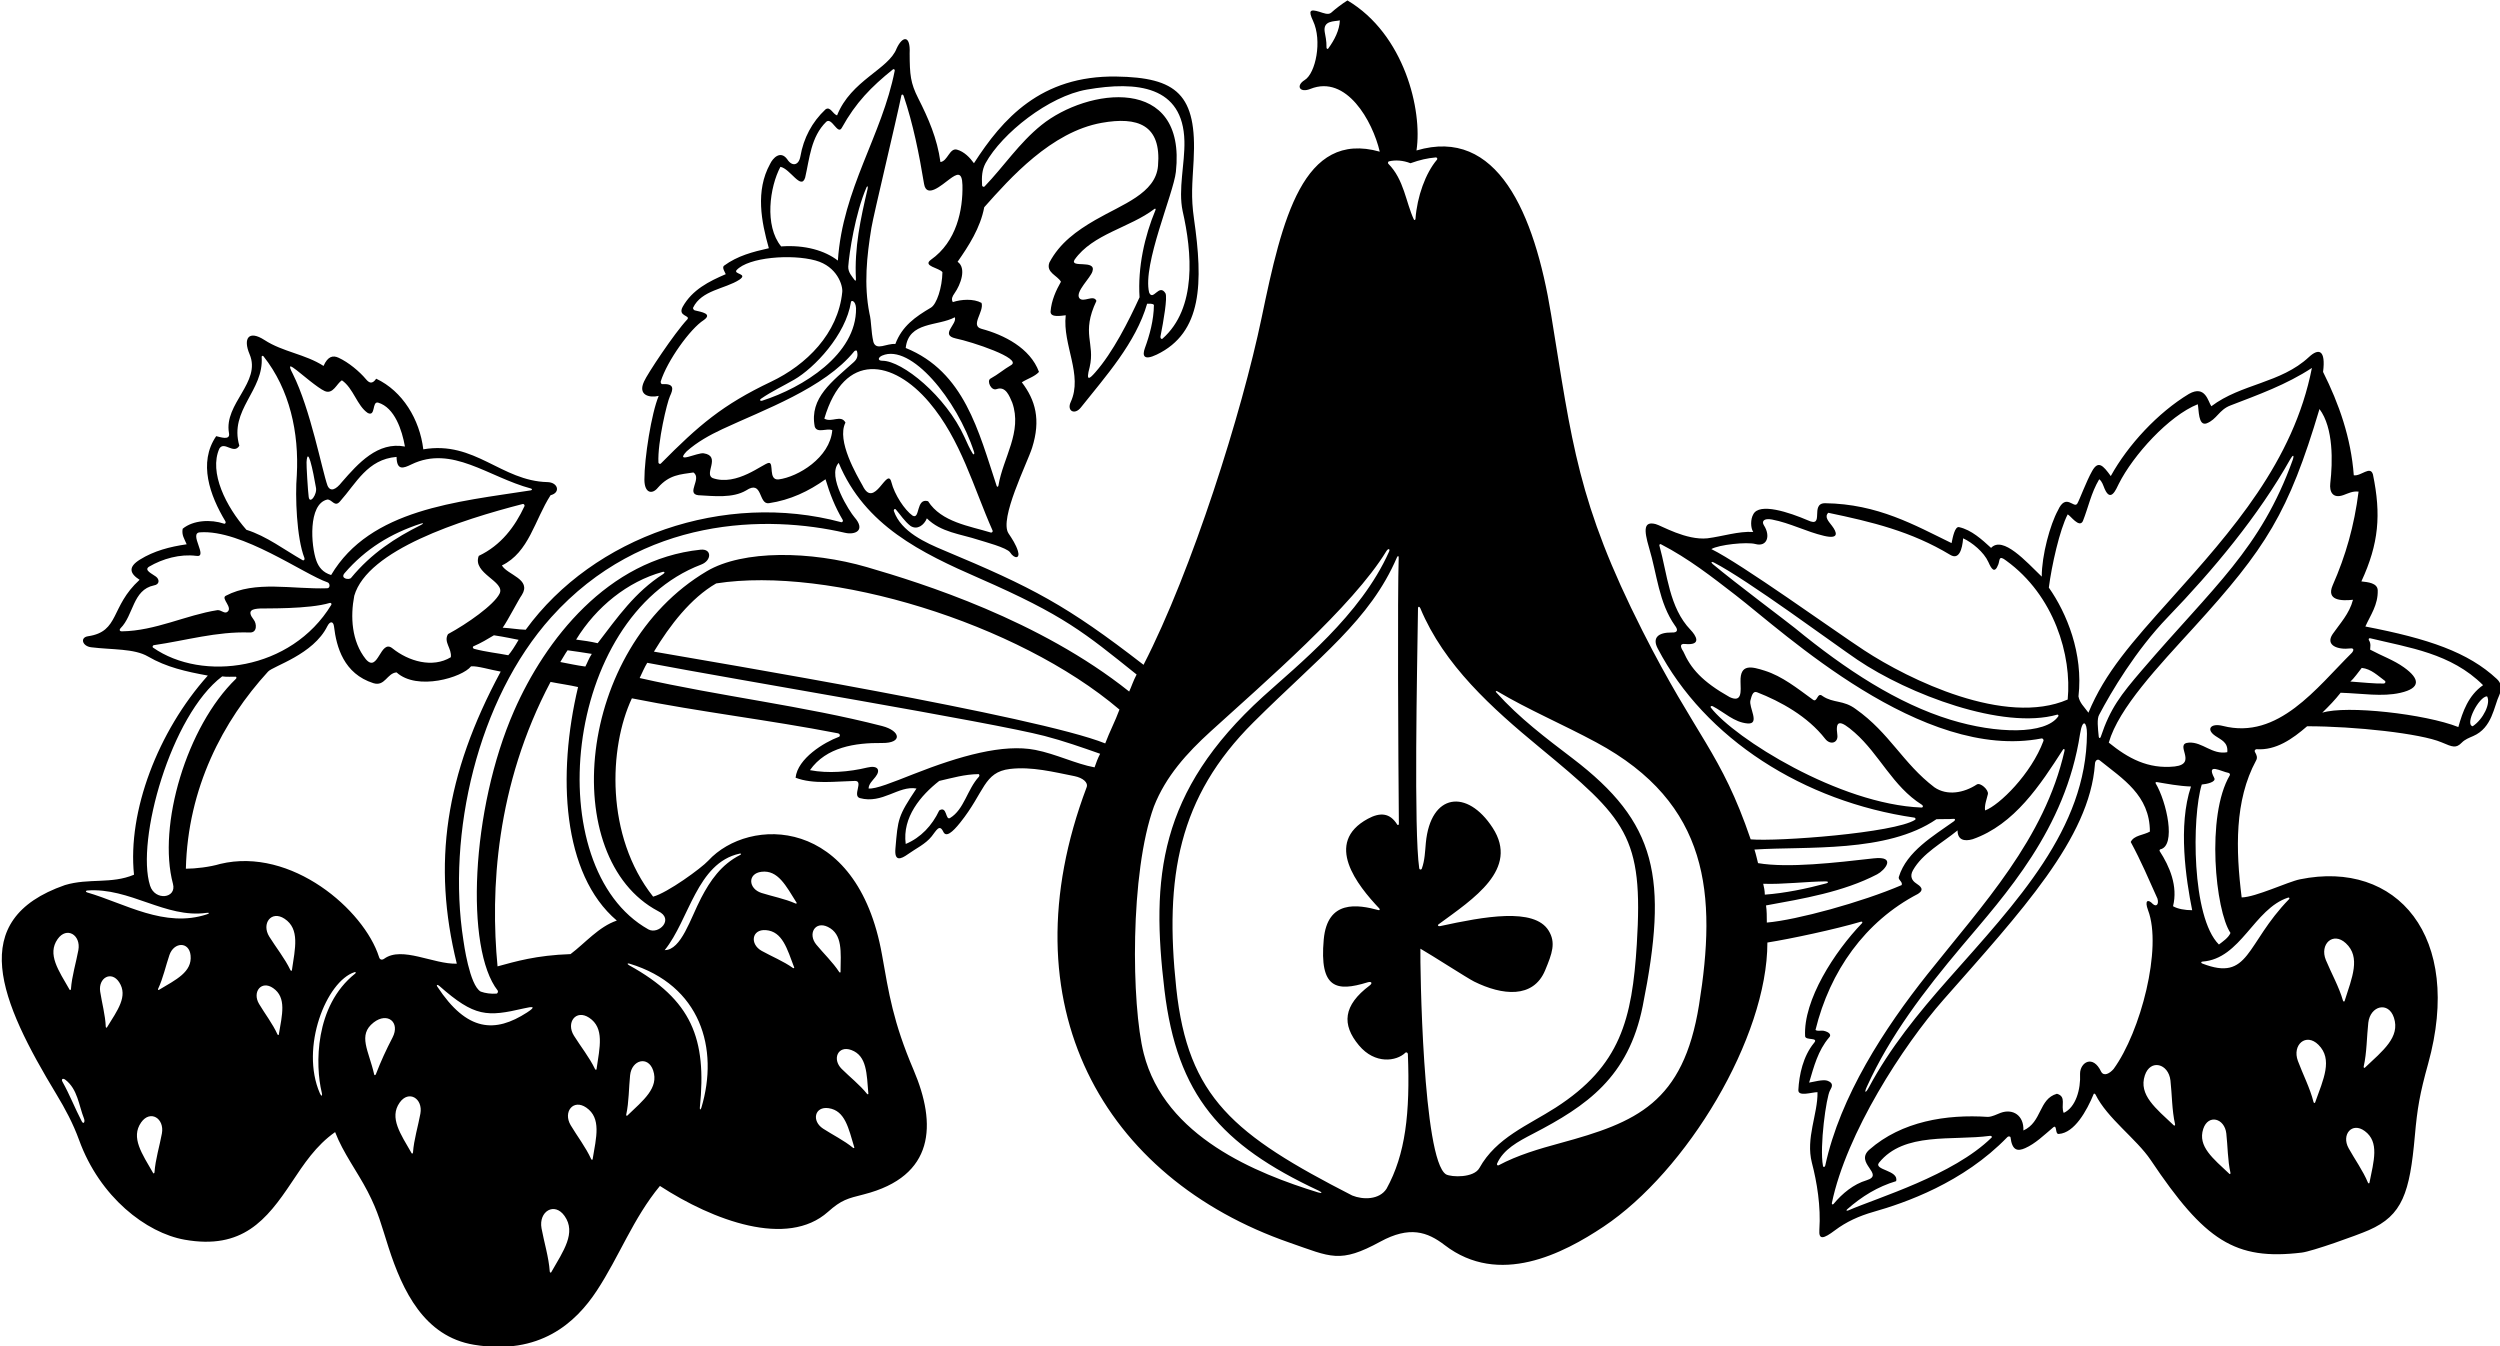 <?xml version="1.0" encoding="UTF-8"?>
<svg xmlns="http://www.w3.org/2000/svg" xmlns:xlink="http://www.w3.org/1999/xlink" width="507pt" height="273pt" viewBox="0 0 507 273" version="1.1">
<g id="surface1">
<path style=" stroke:none;fill-rule:nonzero;fill:rgb(0%,0%,0%);fill-opacity:1;" d="M 506.355 137.691 C 500.535 132.258 492.473 129.52 479.695 127.055 C 480.746 124.707 482.285 122.684 482.203 119.691 C 482.121 118.219 480.227 118.062 478.887 117.91 C 482.438 110.238 482.914 104.367 481.234 96.223 C 480.699 94.355 478.805 96.629 477.348 96.387 C 476.781 88.777 474.355 81.898 471.117 75.426 C 471.688 70.941 470.254 70.547 468.246 72.414 C 462.527 77.742 454.516 77.805 448.461 82.387 C 447.812 81.496 447.27 77.996 443.926 79.879 C 437.617 83.68 431.547 90.234 428.066 96.547 C 426.488 94.355 425.523 93.336 424.297 95.504 C 423.082 97.641 421.738 101.371 421.266 102.145 C 420.562 103.203 418.98 99.887 417.348 103.5 C 415.777 106.352 414.066 112.566 414.066 116.938 C 410.93 113.914 406.188 108.586 403.789 111.113 C 401.93 109.414 399.824 107.473 397.316 106.906 C 396.457 106.684 396.02 108.93 395.777 110.141 C 388.312 106.512 380.844 102.199 370.125 102.051 C 366.969 102.051 370.145 107.156 366.645 105.527 C 362.871 103.914 356.785 101.859 355.559 104.316 C 354.992 105.285 354.992 107.066 355.559 107.875 C 352.484 107.715 349.41 108.766 346.254 109.172 C 341.93 109.605 336.891 106.574 335.766 106.285 C 333.406 105.684 333.301 107.273 334.438 111.113 C 336.059 116.453 336.383 122.199 339.699 126.895 C 340.27 127.621 340.352 128.336 339.051 128.27 C 336.234 128.246 335.062 129.359 336.176 131.496 C 345.77 149.855 365.848 162.574 388.246 165.816 C 388.438 165.844 388.57 166.137 388.387 166.254 C 384.207 168.93 360.504 170.695 355.039 170.223 C 349.02 152.555 344.043 149.598 333.09 127.934 C 319.926 101.891 318.824 89.859 314.562 63.773 C 311.188 43.113 303.617 25.668 287.262 30.516 C 288.508 22.359 284.809 6.934 273.262 0.086 C 272.211 0.734 270.836 1.785 269.941 2.594 C 269.348 3.074 268.414 2.648 267.562 2.387 C 265.664 1.805 265.289 2.109 266.285 4.234 C 268.172 8.242 266.82 14.855 264.594 16.23 C 262.734 17.379 263.562 18.91 265.754 18.027 C 273.051 15.102 278.359 24.535 279.816 30.758 C 264.238 26.383 260.023 44.391 255.863 64.402 C 251.859 83.656 241.754 115.688 231.91 134.824 C 216.293 122.723 209.414 119.141 191.438 111.621 C 187.738 110.074 182.754 107.863 181.289 103.672 C 181.172 103.332 181.48 103.086 181.695 103.34 C 182.633 104.422 183.402 105.676 184.652 106.66 C 186.012 107.551 187.402 106.5 187.969 105.125 C 190.809 107.965 194.828 108.293 198.461 109.492 C 199.48 109.828 204.223 111.059 204.855 112.035 C 205.715 113.367 206.93 113.344 206.43 111.73 C 206.027 110.441 205.285 109.316 204.523 108.168 C 202.594 105.25 208.328 93.922 209.309 90.816 C 211.117 85.109 209.98 81.141 207.227 77.531 C 208.359 76.801 209.816 76.398 210.707 75.426 C 208.926 70.57 203.586 67.898 199.055 66.688 C 196.68 66.062 199.621 63.207 199.055 61.426 C 197.438 60.535 194.93 60.699 193.23 61.266 C 192.859 60.648 193.156 60.07 193.574 59.484 C 194.832 57.707 196.055 54.363 194.199 53.09 C 196.445 49.863 198.816 46.227 199.602 42.027 C 204.852 36.121 213.188 26.734 223.426 24.91 C 230.672 23.621 235.578 25.25 234.844 33.656 C 234.355 39.242 227.645 41.418 222.113 44.621 C 218.363 46.797 214.914 49.262 212.812 53.254 C 212.086 55.277 214.43 55.844 215.16 57.137 C 214.188 58.836 213.215 60.941 213.055 63.207 C 213.039 64.48 215.238 64.016 216.129 63.934 C 215.445 69.93 219.672 76.062 217.137 81.539 C 216.312 83.32 217.926 84.238 219.191 82.648 C 224.164 76.391 230.348 69.531 232.637 61.59 C 233.113 61.613 233.691 61.508 234.016 61.832 C 233.984 64.938 233.137 67.996 232.191 70.578 C 231.629 72.121 231.914 73.191 234.578 71.914 C 243.871 67.461 243.992 57.262 242.145 44.406 C 241.492 39.848 241.805 37.398 242.07 32.477 C 242.797 19.098 238.605 15.711 226.395 15.523 C 211.055 15.289 203.285 24.129 197.516 33.102 C 196.707 31.969 195.531 30.746 194.074 30.344 C 192.57 29.949 192.176 32.699 190.719 32.859 C 190.074 28.098 188.254 23.945 186.23 19.961 C 184.633 16.812 184.496 15.168 184.477 10.82 C 184.668 7.031 183.012 7.266 181.828 9.848 C 180.211 14.059 172.578 16.297 169.762 23.395 C 168.871 23.148 168.391 21.492 167.414 22.18 C 164.664 24.77 162.965 28.004 162.316 31.727 C 161.988 33.582 160.617 33.832 159.645 32.293 C 158.273 30.422 156.73 32.051 156.164 33.266 C 153.172 38.688 154.402 44.961 155.922 50.34 C 152.688 51.066 149.566 51.867 146.816 53.895 C 146.379 54.273 147.02 55.195 147.184 55.602 C 143.785 57.055 140.387 58.758 138.441 62.234 C 137.41 64.164 140.02 63.93 139.414 64.742 C 136.742 67.578 131.184 75.988 130.617 77.363 C 129.293 80.176 131.723 80.727 133.59 80.281 C 132.117 83.75 130.668 92.953 130.684 97.277 C 130.695 100.074 132.293 100.32 133.426 98.895 C 135.754 96.25 137.957 96.223 140.629 95.816 C 142.41 97.031 139.07 100.121 141.602 100.43 C 144.754 100.594 148.559 101.078 151.312 99.461 C 154.719 97.199 153.77 102.336 155.922 102.051 C 160.293 101.402 164.016 99.621 167.414 97.195 C 168.312 100.191 169.332 102.789 170.91 105.453 C 171.035 105.668 170.832 105.965 170.602 105.902 C 146.906 99.551 120.375 108.797 106.613 127.711 C 104.926 127.656 103.652 127.391 101.945 127.297 C 102.957 125.887 105.184 121.551 105.832 120.66 C 107.855 117.43 102.918 116.617 101.785 114.672 C 107.289 112.004 108.422 105.449 111.656 100.43 C 113.738 99.91 113.18 97.82 111.02 97.77 C 101.645 97.551 96.305 89.328 85.844 91.125 C 85.117 85.055 81.637 79.309 76.293 76.801 C 75.461 78.031 74.816 77.617 74.207 76.891 C 72.926 75.359 70.699 73.48 68.656 72.547 C 67.551 72.039 66.504 72.203 65.613 74.211 C 61.91 71.816 57.359 71.375 53.656 68.969 C 50.422 66.867 49.25 68.621 50.621 71.852 C 53.023 77.516 45.379 81.855 46.434 87.809 C 46.758 89.426 44.652 88.617 43.844 88.453 C 40.156 93.84 42.57 100.488 45.703 105.707 C 45.863 105.977 45.695 106.289 45.43 106.199 C 42.785 105.301 39.18 105.465 37.047 107.23 C 36.805 108.523 37.398 109.273 37.855 110.383 C 34.453 110.871 31.227 111.715 28.387 113.48 C 26.012 114.953 26.223 116.242 28.309 117.586 C 22.32 123.043 24.301 128.082 17.855 129.031 C 16.18 129.277 16.676 131.039 18.477 131.266 C 22.781 131.797 27.207 131.496 30.023 133.141 C 33.758 135.316 37.715 136.195 42.145 137.008 C 32.004 148.344 25.848 164.582 27.176 177.391 C 22.562 179.332 18.031 178.035 13.176 179.492 C -7.039 186.523 0.012 203.027 11.469 221.965 C 13.207 224.84 14.82 227.836 16.039 231.195 C 20.238 242.777 29.656 250.035 37.453 251.414 C 49.148 253.477 54.043 247.441 59.133 239.809 C 61.641 236.051 64.059 232.332 67.961 229.586 C 69.598 233.844 72.457 237.574 74.559 241.633 C 76.766 245.887 77.336 248.453 78.797 252.977 C 81.641 261.789 86.043 271.051 96.121 272.715 C 109.453 274.914 116.73 268.289 121.023 261.762 C 125.582 254.832 128.414 247.047 133.832 240.508 C 144.629 247.527 159.652 253.129 167.914 245.766 C 170.664 243.316 171.879 243.059 175.168 242.223 C 189.633 238.543 189.961 227.98 185.285 217.008 C 181.094 207.18 180.27 201.48 178.871 193.629 C 173.844 165.328 151.879 165.578 143.637 174.543 C 142.25 176.051 135.355 181.074 132.453 181.84 C 122.719 169.52 123.477 151.566 128.145 141.621 C 142.113 144.414 155.906 145.992 169.895 148.707 C 170.488 148.824 170.344 149.352 170.152 149.422 C 167.141 150.535 161.75 153.812 161.344 157.723 C 164.906 159.102 169.52 158.453 173.402 158.371 C 175.184 158.371 172.816 161.367 174.371 161.852 C 178.965 163.105 182.227 159.258 185.863 159.91 C 182.086 165.574 182.109 166.012 181.59 172.109 C 181.363 174.746 182.66 174.285 184.141 173.223 C 185.707 172.094 187.672 171.203 188.938 169.621 C 189.902 168.41 190.516 167.059 191.285 168.648 C 191.84 169.895 193.133 168.82 194.73 166.824 C 199.711 160.605 199.469 156.59 204.816 155.945 C 209.234 155.414 213.746 156.582 217.91 157.402 C 219.602 157.75 220.734 158.691 220.371 159.652 C 203.699 203.84 223.816 238.93 261.551 252.02 C 269.949 254.934 271.699 256.289 279.934 251.805 C 285.852 248.582 289.461 249.801 292.977 252.504 C 304.012 260.977 317.012 254.227 325.203 248.762 C 342.062 237.523 358.426 210.457 358.426 191.145 C 363.117 190.406 372.312 188.434 377.418 186.914 C 377.668 186.84 377.781 187.055 377.602 187.238 C 372.062 192.988 365.672 202.836 366.078 210.16 C 366.191 211.074 368.957 210.285 367.859 211.539 C 365.676 214.207 364.867 217.93 364.703 221.086 C 364.688 222.453 367.453 221.492 368.59 221.492 C 368.668 225.941 366.16 230.797 367.453 235.816 C 368.469 239.688 369.293 244.668 368.965 249.402 C 368.812 251.543 369.836 251.23 372.133 249.504 C 374.422 247.781 377.008 246.602 379.941 245.766 C 386.27 243.965 398.125 239.898 407.113 230.582 C 407.301 230.387 407.711 230.449 407.734 230.656 C 408.062 233.383 409.195 233.512 410.699 232.844 C 412.758 231.938 414.496 230.23 416.414 228.613 C 417.242 227.984 416.688 230.121 417.559 229.961 C 420.691 229.727 423.168 225.348 424.613 221.832 C 424.656 221.719 424.898 221.82 424.977 221.984 C 427.34 226.789 433.262 230.945 436.16 235.25 C 447.152 251.641 453.273 255.652 466.797 254.027 C 468.883 253.777 477.887 250.574 480.418 249.465 C 487.219 246.477 488.703 241.914 489.73 230.367 C 490.23 224.742 490.727 221.84 492.426 215.723 C 499.598 189.867 486.062 174.305 466.422 178.328 C 463.965 178.832 457.477 181.938 454.609 182 C 453.395 172.289 453.152 162.336 457.523 154.246 C 457.895 153.648 457.609 153.031 457.34 152.578 C 457.074 152.137 457.484 151.93 457.625 151.938 C 461.566 152.215 464.91 149.863 467.883 147.285 C 477.586 147.285 490.926 148.75 495.156 150.547 C 497.445 151.52 498.07 151.801 499.254 150.602 C 499.887 149.953 500.727 149.637 501.562 149.273 C 505.434 147.598 505.75 143.27 506.887 140.895 C 507.539 139.402 507.137 138.422 506.355 137.691 Z M 269.359 9.855 C 269.23 10.027 269.008 9.867 269.016 9.637 C 269.047 8.242 268.773 7.238 268.652 6.477 C 268.273 4.117 270.59 4.387 271.723 4.133 C 271.648 6.121 270.637 8.109 269.359 9.855 Z M 231.102 60.293 C 228.875 65.156 225.691 71.473 222.109 75.531 C 221.055 76.727 220.117 77.625 220.984 74.453 C 222.129 69.539 219.203 67.645 222.359 61.02 C 221.793 59.645 219.68 61.48 218.883 60.453 C 218.02 59.188 221.18 56.344 221.551 55.031 C 222.363 52.551 216.91 54.445 217.91 52.688 C 221.605 47.422 229.113 46.199 234.141 42.355 C 234.289 42.238 234.418 42.383 234.34 42.574 C 232.129 47.883 230.711 54.199 231.102 60.293 Z M 199.863 33.102 C 203.215 27.012 212.699 19.512 220.391 18.172 C 230.629 16.391 239.93 17.434 240.199 28.605 C 240.312 33.184 238.906 38.387 239.84 42.812 C 241.73 51.086 242.777 62.496 235.742 68.695 C 235.551 68.867 235.273 68.57 235.344 68.23 C 235.98 65.031 236.781 60.359 236.359 59.484 C 235.066 57.379 233.852 61.184 233.043 59.32 C 231.664 53.625 237.984 39.293 238.469 34.855 C 240.641 15.047 220.512 17.871 211.199 25.367 C 206.668 29.016 203.629 33.688 199.66 37.828 C 199.512 37.98 199.184 37.828 199.168 37.609 C 199.062 35.852 199.145 34.473 199.863 33.102 Z M 200.953 108.004 C 196.641 106.676 190.914 105.895 188.211 101.645 C 185.703 100.914 186.645 105.496 185.055 104.559 C 183.484 103.441 181.414 100.352 180.766 97.762 C 179.93 94.512 177.32 103.441 174.941 98.488 C 173.828 96.477 169.574 89.363 171.461 85.703 C 170.57 84.004 168.629 85.785 167.172 84.895 C 171.23 71.148 181.141 72.992 188.43 81.578 C 194.875 89.172 197.398 98.809 201.301 107.613 C 201.387 107.809 201.16 108.066 200.953 108.004 Z M 178.906 72.109 C 184.715 69.605 194.07 80.984 197.551 91.691 C 197.684 92.098 197.461 92.305 197.254 91.973 C 196.629 90.98 196.137 89.836 195.617 88.688 C 191.805 80.266 182.965 73.176 178.977 73.164 C 177.848 73.16 178.117 72.449 178.906 72.109 Z M 193.633 64.34 C 194.199 65.715 190.559 67.898 193.797 68.629 C 197.074 69.301 207.43 72.699 205.043 74.051 C 203.508 74.941 202.516 75.875 200.836 76.801 C 200.078 77.285 201.027 79.34 202.129 78.906 C 203.992 78.258 204.719 80.363 205.285 81.656 C 207.371 87.598 203.418 92.805 202.484 98.469 C 202.441 98.742 202.211 98.812 202.129 98.57 C 198.453 87.473 195.578 75.387 183.68 70.57 C 184.246 65.148 190.234 66.199 193.633 64.34 Z M 182.785 19.422 C 182.859 19.047 183.156 19.133 183.258 19.434 C 185.184 25.16 186.402 31.234 187.402 37.312 C 187.91 40.301 190.965 37.516 192.562 36.34 C 194.012 35.273 195.113 34.645 195.184 37.531 C 195.305 42.539 194.008 49.016 188.777 52.688 C 187.039 53.973 190.477 54.305 191.125 55.195 C 191.07 58.316 189.965 61.715 188.777 62.398 C 185.621 64.258 182.949 66.121 181.574 69.762 C 179.797 69.602 177.715 71.199 177.125 69.355 C 176.609 67.09 176.766 65.352 176.316 63.531 C 175.184 57.77 175.773 51.969 176.723 46.207 C 177.168 43.512 181.758 24.473 182.785 19.422 Z M 173.582 56.586 C 173.602 56.902 173.492 57.047 173.301 56.777 C 172.812 56.074 171.977 55.246 172.027 54.062 C 172.207 51.355 173.441 43.277 175.711 38.027 C 175.902 37.578 176.066 37.793 175.945 38.316 C 174.531 44.34 173.25 50.227 173.582 56.586 Z M 173.605 62.508 C 173.73 71.906 162.762 78.629 154.617 81.246 C 154.152 81.398 153.977 81.105 154.352 80.848 C 156.461 79.395 158.797 78.301 161.059 76.996 C 165.125 74.652 171.531 67.934 172.578 61.242 C 172.648 60.797 173.527 61.004 173.605 62.508 Z M 158.27 33.832 C 160.293 34.234 162.465 38.641 163.285 36.016 C 164.176 32.215 164.422 27.762 167.574 24.688 C 168.707 23.703 169.891 27.496 170.73 25.902 C 173.547 20.82 176.66 17.629 181.098 14.062 C 181.254 13.938 181.496 14.109 181.453 14.32 C 178.887 27.465 170.879 38.273 169.922 52.848 C 167.285 50.812 163.254 49.625 158.418 49.973 C 154.977 45.797 156.102 37.887 158.27 33.832 Z M 134 94.027 C 133.863 94.164 133.547 94.031 133.531 93.805 C 133.324 89.719 135.289 81.57 135.867 80.348 C 136.547 78.902 136.816 77.746 134.246 77.902 C 134.113 77.906 133.934 77.555 133.996 77.355 C 135.309 73.176 139.969 66.66 142.73 64.906 C 144.531 63.617 142.309 63.285 140.879 62.938 C 140.699 62.895 140.492 62.539 140.551 62.418 C 142.258 58.824 147.039 58.609 149.934 56.734 C 151.797 55.473 148.715 55.633 149.367 54.789 C 151.797 52.152 160.508 51.484 165.395 52.828 C 169.781 54.035 170.941 57.891 170.812 59.199 C 169.973 67.668 163.531 74.008 156.367 77.414 C 146.512 82.102 141.711 86.234 134 94.027 Z M 157.902 97.227 C 155.746 97.438 157.012 93.801 155.922 93.875 C 154.789 93.957 149.426 98.699 144.512 96.949 C 142.707 96.094 146.293 92.5 142.73 91.934 C 141.52 91.691 136.742 94.199 139.254 91.531 C 141.387 89.637 143.898 88.242 146.508 87.02 C 154.773 83.148 167.172 78.754 173.254 71.234 C 173.387 71.066 173.746 71.031 173.785 71.172 C 174.039 72.113 173.879 72.773 173.148 73.434 C 168.828 77.328 164.109 80.68 165.23 86.512 C 165.703 87.953 167.656 86.754 168.789 87.242 C 168.305 92.832 161.84 96.719 157.902 97.227 Z M 105.172 129.758 C 104.387 131.105 103.684 132.215 103.078 132.883 C 100.84 132.445 98.523 132.219 96.156 131.586 C 95.875 131.512 95.789 131.168 96.031 131.062 C 97.457 130.461 98.973 129.555 100.168 128.836 C 102.562 129.199 103.906 129.52 105.172 129.758 Z M 106.363 102.656 C 104.434 106.789 101.645 110.57 97.094 112.73 C 95.715 116.316 102.559 117.906 101.312 120.398 C 100.16 122.695 94.738 126.504 90.859 128.594 C 89.891 130.211 91.672 131.504 91.426 133.285 C 87.707 135.551 82.848 134.094 79.613 131.504 C 77.113 129.441 76.719 136.633 74.191 133.691 C 71.277 130.051 71.035 125.031 71.844 120.824 C 74.543 111.508 93.422 105.453 106.027 102.207 C 106.234 102.152 106.461 102.453 106.363 102.656 Z M 71.195 117.199 C 70.801 117.672 68.898 117.352 69.902 116.211 C 74.141 111.301 79.273 108.172 85.352 106.188 C 85.887 106.012 85.93 106.191 85.414 106.445 C 80.184 109.047 75.32 112.191 71.195 117.199 Z M 107.684 99.074 C 107.98 99.152 107.945 99.398 107.625 99.449 C 92.781 101.762 75.07 103.23 67.152 116.617 C 65.441 116.09 64.629 114.996 64.16 113.715 C 63.07 110.73 62.434 102.23 66.367 101.309 C 67.336 101.227 67.871 102.969 68.961 101.68 C 72.281 97.957 74.516 93.148 80.422 92.66 C 80.469 95.512 81.828 94.961 83.43 94.184 C 91.668 90.188 98.98 96.738 107.684 99.074 Z M 62.602 100.762 C 62.434 99.5 62.125 94.348 62.168 93.715 C 62.281 92.027 62.59 92.387 62.941 93.547 C 63.344 94.883 63.801 97.277 64.07 98.859 C 64.391 100.203 62.812 102.414 62.602 100.762 Z M 60.195 75.109 C 61.059 75.77 64.473 78.707 65.855 79.309 C 67.555 80.039 68.285 77.773 69.336 77.125 C 71.684 78.742 72.41 82.305 74.594 83.762 C 76.246 84.555 75.379 81.312 76.699 81.656 C 80.039 82.656 81.539 87.242 82.121 90.559 C 76.617 89.508 72.652 93.957 69.336 97.762 C 68.105 99.332 67 99.805 66.422 98.488 C 65.328 95.465 62.969 82.973 59.383 75.828 C 58.223 73.625 59.031 74.219 60.195 75.109 Z M 44.492 90.965 C 45.504 89.375 47.406 92.258 48.539 90.395 C 46.422 83.109 53.566 79.234 53.062 72.383 C 53.047 72.16 53.293 72.074 53.441 72.262 C 58.762 78.988 60.664 87.727 60.191 96.387 C 59.836 100.578 60.148 109.098 61.734 113.152 C 61.859 113.473 61.621 113.746 61.363 113.602 C 57.703 111.527 54.07 108.727 49.969 107.441 C 45.863 102.77 42.32 95.809 44.492 90.965 Z M 24.719 128.035 C 24.168 128.035 24.211 127.641 24.438 127.414 C 27.105 124.777 26.891 119.613 31.219 118.719 C 32.387 118.535 32.387 117.508 31.625 116.938 C 30.898 116.371 29.117 115.645 30.223 114.926 C 32.961 113.309 36.535 112.305 39.797 112.73 C 42.344 113.16 38.215 108.137 40.523 107.961 C 49.016 107.32 61.68 116.504 66.434 118.102 C 66.934 118.27 67.016 119.258 66.367 119.301 C 59.246 119.539 51.777 117.668 45.785 120.824 C 44.715 121.379 47.402 123.277 46.031 124.141 C 45.426 124.461 44.816 123.656 44.086 123.738 C 37.691 124.738 31.516 127.941 24.719 128.035 Z M 31.043 131.34 C 30.855 131.207 30.965 130.875 31.199 130.84 C 37.664 129.91 43.926 128.035 50.641 128.27 C 52.223 128.336 52.066 126.438 51.453 125.68 C 49.953 123.746 51.227 123.484 52.773 123.402 C 53.758 123.348 62.645 123.566 66.879 122.273 C 67.121 122.199 67.312 122.457 67.188 122.66 C 59.047 136.027 41.035 138.305 31.043 131.34 Z M 45.059 137.172 C 46.008 137.312 47.027 137.219 47.801 137.234 C 47.969 137.238 48 137.52 47.863 137.648 C 37.84 147.336 31.91 167.453 35.078 179.246 C 35.871 182.211 31.434 182.75 30.434 179.613 C 27.531 170.477 34.652 145.027 45.059 137.172 Z M 11.684 190.449 C 13.527 187.82 16.453 189.613 15.891 192.691 C 15.441 195.168 14.566 197.996 14.391 200.57 C 14.379 200.766 14.199 200.859 14.117 200.719 C 11.875 196.801 9.527 193.523 11.684 190.449 Z M 16.574 227.398 C 15.195 224.77 14.16 222.043 12.656 219.355 C 12.406 218.914 12.68 218.535 13.273 218.988 C 15.746 220.895 15.973 224.148 17.035 226.84 C 17.293 227.5 16.953 228.121 16.574 227.398 Z M 21.688 208.363 C 21.613 208.488 21.457 208.398 21.449 208.223 C 21.363 205.902 20.656 203.336 20.316 201.094 C 19.898 198.312 22.582 196.777 24.164 199.191 C 26.02 202.02 23.816 204.902 21.688 208.363 Z M 32.832 229.871 C 32.383 232.348 31.504 235.176 31.332 237.75 C 31.316 237.945 31.141 238.043 31.059 237.902 C 28.816 233.98 26.469 230.703 28.621 227.629 C 30.465 225 33.395 226.797 32.832 229.871 Z M 32.219 200.754 C 32.09 200.832 31.996 200.676 32.07 200.52 C 33.066 198.422 33.625 195.816 34.363 193.672 C 35.277 191.012 38.363 190.891 38.652 193.766 C 38.992 197.129 35.703 198.668 32.219 200.754 Z M 41.984 185.418 C 33.387 188.273 25.363 183.227 17.68 180.988 C 17.34 180.891 17.348 180.621 17.691 180.594 C 26.312 179.938 33.59 186.297 41.879 185.129 C 42.473 185.043 42.547 185.23 41.984 185.418 Z M 56.543 209.809 C 56.52 209.957 56.34 209.93 56.27 209.77 C 55.316 207.652 53.691 205.539 52.535 203.59 C 51.098 201.172 53.008 198.738 55.387 200.383 C 58.168 202.301 57.211 205.801 56.543 209.809 Z M 59.199 196.77 C 59.176 196.934 58.977 196.906 58.891 196.73 C 57.785 194.398 55.938 192.09 54.609 189.949 C 52.965 187.293 55.031 184.551 57.707 186.32 C 60.84 188.391 59.852 192.301 59.199 196.77 Z M 72.027 197.445 C 63.742 204.023 63.941 216.098 65.238 221.516 C 65.453 222.406 65.152 222.371 64.871 221.727 C 60.816 212.441 66.184 198.984 71.918 197.145 C 72.164 197.066 72.23 197.285 72.027 197.445 Z M 79.609 210.406 C 78.32 212.891 77.254 215.184 76.227 217.859 C 76.148 218.062 75.93 218.109 75.891 217.93 C 74.789 213.035 72.48 209.922 75.773 207.359 C 78.59 205.172 81.207 207.324 79.609 210.406 Z M 85.254 225.852 C 84.805 228.328 83.93 231.156 83.754 233.73 C 83.738 233.926 83.562 234.023 83.48 233.879 C 81.238 229.961 78.891 226.684 81.047 223.609 C 82.891 220.98 85.816 222.777 85.254 225.852 Z M 77.938 194.414 C 77.516 194.719 77.035 194.715 76.859 194.059 C 73.84 184.559 59.129 171.73 44.652 175.203 C 42.582 175.828 39.637 176.176 37.695 176.176 C 38.082 159.844 45.18 146.219 54.363 136.199 C 55.395 135.062 63.547 132.762 66.387 126.988 C 66.945 125.887 67.613 125.98 67.738 127.066 C 68.227 131.207 69.711 136.637 75.727 138.547 C 78.074 139.273 78.48 136.523 80.422 136.359 C 84.598 140.164 93.781 137.379 95.527 135.133 C 96.766 135 99.574 135.871 101.543 136.199 C 90.234 157.18 87.652 175.234 92.641 195.434 C 87.941 195.586 81.535 191.828 77.938 194.414 Z M 106.883 205.332 C 100.422 209.512 94.723 209.281 88.68 200.074 C 88.438 199.699 88.738 199.629 89.113 199.961 C 96.254 206.266 98.781 206.238 106.23 204.504 C 108.016 204.09 108.863 204.047 106.883 205.332 Z M 111.789 258.016 C 111.699 258.172 111.504 258.066 111.488 257.848 C 111.297 254.988 110.324 251.848 109.82 249.098 C 109.199 245.676 112.449 243.684 114.5 246.605 C 116.895 250.02 114.281 253.66 111.789 258.016 Z M 120.184 235.098 C 120.156 235.262 119.957 235.23 119.879 235.051 C 118.82 232.699 117.016 230.352 115.73 228.188 C 114.137 225.5 116.258 222.797 118.898 224.621 C 121.988 226.754 120.926 230.645 120.184 235.098 Z M 120.977 216.844 C 120.949 217.004 120.75 216.98 120.668 216.805 C 119.562 214.473 117.715 212.16 116.387 210.023 C 114.738 207.363 116.805 204.621 119.484 206.395 C 122.613 208.465 121.629 212.375 120.977 216.844 Z M 115.703 193.492 C 108.695 193.734 104.535 194.996 100.902 195.98 C 99.43 180.629 100.527 159.324 111.652 138.293 C 113.375 138.645 115.508 138.93 117.23 139.332 C 112.988 157.152 114.004 177.27 125.09 186.695 C 121.449 187.91 118.617 191.309 115.703 193.492 Z M 120.016 132.609 C 119.395 133.551 119.102 134.457 118.707 135.176 C 116.941 134.945 115.277 134.566 113.629 134.258 C 114.129 133.473 114.613 132.562 115.105 131.879 C 116.785 132.129 118.129 132.285 120.016 132.609 Z M 116.836 129.711 C 120.926 123.043 127.289 117.949 134.328 115.996 C 134.809 115.867 134.91 116.148 134.496 116.414 C 128.77 120.07 125.266 125.148 121.207 130.441 C 119.629 130.074 118.367 129.914 116.836 129.711 Z M 127.219 226.246 C 127.098 226.359 126.957 226.219 127 226.027 C 127.559 223.508 127.52 220.551 127.785 218.047 C 128.117 214.938 131.434 214.043 132.461 217.086 C 133.656 220.641 130.477 223.121 127.219 226.246 Z M 142.238 224.645 C 142.09 225.133 141.879 225.094 141.93 224.598 C 143.352 210.629 140.297 202.777 127.602 195.766 C 127.152 195.52 127.199 195.285 127.668 195.43 C 142.102 199.801 145.844 212.641 142.238 224.645 Z M 160.801 196.301 C 158.914 194.949 156.449 193.941 154.469 192.836 C 152.012 191.469 152.438 188.406 155.32 188.629 C 158.688 188.891 159.621 192.398 161.062 196.199 C 161.113 196.336 160.945 196.402 160.801 196.301 Z M 172.988 232.77 C 171.199 231.293 168.809 230.117 166.91 228.879 C 164.555 227.344 165.188 224.32 168.047 224.738 C 171.391 225.23 172.078 228.797 173.254 232.688 C 173.297 232.828 173.125 232.883 172.988 232.77 Z M 172.656 212.949 C 175.824 214.121 175.762 217.75 176.105 221.801 C 176.117 221.949 175.938 221.965 175.828 221.828 C 174.383 220.012 172.289 218.367 170.688 216.766 C 168.695 214.773 169.945 211.945 172.656 212.949 Z M 167.883 187.973 C 170.922 189.449 170.512 193.055 170.461 197.117 C 170.461 197.266 170.277 197.266 170.184 197.117 C 168.918 195.168 166.992 193.328 165.555 191.578 C 163.766 189.406 165.281 186.715 167.883 187.973 Z M 154.426 176.797 C 157.777 176.383 159.391 179.637 161.555 183.074 C 161.637 183.199 161.484 183.297 161.324 183.227 C 159.203 182.277 156.586 181.777 154.43 181.09 C 151.746 180.234 151.559 177.152 154.426 176.797 Z M 149.988 173.117 C 150.336 173.043 150.41 173.23 150.098 173.387 C 146.238 175.352 144.023 178.602 142.184 182.125 C 140.02 186.266 138.152 192.684 134.801 192.684 C 139.781 186.535 141.32 175.004 149.988 173.117 Z M 198.523 157.52 C 196.148 160.094 195.531 164.176 192.66 165.898 C 191.703 166.426 192.098 163.344 190.477 164.359 C 189.02 167.434 186.754 169.863 183.68 171.156 C 182.949 165.734 186.754 161.285 190.477 158.371 C 193.113 157.77 195.609 157.027 198.422 156.992 C 198.629 156.988 198.691 157.336 198.523 157.52 Z M 221.977 155.621 C 218.188 154.926 214.137 152.898 209.965 152.082 C 203.445 150.805 194.691 153.277 185.258 156.988 C 181.004 158.66 177.598 160.051 176.152 159.91 C 176.152 159.02 176.965 158.289 177.539 157.562 C 178.648 156.16 178.027 155.145 175.895 155.656 C 172.184 156.555 167.914 156.891 164.258 156.188 C 167.547 151.496 173.441 150.621 178.898 150.68 C 183.074 150.727 182.688 148.215 178.879 147.234 C 162.992 143.148 146.102 141.219 129.723 137.504 C 130.219 136.473 130.719 135.289 131.262 134.418 C 149.512 137.906 200.965 146.43 211.84 149.254 C 215.703 150.262 219.465 151.582 223.109 152.867 C 222.629 153.781 222.312 154.648 221.977 155.621 Z M 224.141 150.766 C 210.434 145.246 144.859 134.293 132.617 132.152 C 135.855 126.812 140.062 121.309 145.242 118.316 C 168.121 114.75 206.297 126.262 227.027 143.902 C 226.137 146.328 225.051 148.328 224.141 150.766 Z M 175.824 115.016 C 164.449 111.707 150.699 111.484 143.344 115.84 C 116.734 131.59 113.152 174.047 133.465 184.777 C 136.832 186.367 133.566 189.633 131.484 188.477 C 109.309 176.027 114.109 125.203 142.199 114.496 C 144.355 113.676 144.398 111.238 142.078 111.477 C 123.223 113.426 110.555 129.805 104.258 144.152 C 95.453 164.215 94.328 192.48 100.934 200.883 C 101.074 201.062 100.926 201.484 100.695 201.504 C 99.566 201.59 98.438 201.434 97.496 201.098 C 95.211 199.852 94.039 191.105 93.973 190.68 C 90.617 169.281 96.793 141.863 111.801 125.164 C 130.27 104.617 155.641 104.402 171.387 108.055 C 173.383 108.52 175.652 107.586 173.266 104.875 C 172.395 103.879 167.602 96.566 170.086 93.875 C 175.402 106.602 186.824 112.121 198.617 117.277 C 215.914 124.848 219.852 128.27 230.504 136.789 C 229.793 138.133 229.473 139.238 228.996 140.246 C 210.797 125.723 187.016 118.273 175.824 115.016 Z M 267.297 241.82 C 254.914 238 236.246 230.582 231.949 213.656 C 229.445 203.781 229.117 177.016 234.016 163.551 C 236.422 157.438 240.688 152.727 245.52 148.328 C 256.273 138.539 274.367 122.965 281.148 111.781 C 281.523 111.168 281.977 111.258 281.695 111.887 C 275.926 124.824 263.121 134.93 256.156 141.262 C 234.867 160.621 233.441 178.133 236.156 200.805 C 238.707 222.082 247.57 232.172 267.359 241.434 C 268.199 241.828 268.219 242.102 267.297 241.82 Z M 281.191 241.074 C 279.734 243.34 276.418 243.34 274.23 242.449 C 250.211 230.145 240.914 222.57 238.547 200.406 C 236.141 177.906 238.965 161.648 254.191 146.492 C 267.719 133.031 277.805 125.805 283.312 113.012 C 283.445 112.703 283.668 112.676 283.656 113.082 C 283.398 120.672 283.562 152.949 283.691 167.059 C 283.695 167.324 283.477 167.414 283.355 167.223 C 281.871 164.816 279.875 164.711 277.41 166.043 C 268.375 170.93 275.301 179.574 279.715 184.227 C 279.887 184.406 279.801 184.637 279.586 184.578 C 275.375 183.441 269.191 182.383 268.453 190.535 C 267.551 200.531 271.074 201.156 277.312 199.227 C 278.184 198.957 278.383 199.391 277.777 199.848 C 272.375 203.898 272.07 207.777 275.586 211.992 C 278.859 215.914 283.223 215.223 285.004 213.496 C 285.195 213.312 285.504 213.477 285.516 213.758 C 285.988 225.766 285.035 234.113 281.191 241.074 Z M 286.73 44.508 C 285.105 41.035 284.746 36.414 281.543 33.199 C 281.43 33.086 281.492 32.773 281.656 32.73 C 282.992 32.398 284.551 32.52 286.047 33.102 C 288.035 32.398 289.395 32.094 291.195 31.922 C 291.418 31.902 291.574 32.207 291.426 32.379 C 289.105 35.098 287.387 39.863 287.059 44.402 C 287.039 44.629 286.824 44.703 286.73 44.508 Z M 300.027 236.867 C 298.891 238.918 294.344 238.75 293.25 238.16 C 288.5 235.164 287.984 195.57 288.055 192.391 C 290.32 193.684 297.609 198.391 298.945 199.055 C 304.641 201.883 310.949 202.562 313.352 196.781 C 314.777 193.352 315.578 191.188 314.059 188.727 C 311.133 183.992 300.949 185.887 292.059 187.816 C 291.672 187.902 291.465 187.656 291.75 187.445 C 298.809 182.273 308.152 176.277 302.715 167.887 C 297.551 159.914 290.121 160.84 289.16 170.93 C 288.996 172.684 288.957 174.465 288.348 176.145 C 288.246 176.426 287.871 176.43 287.816 176.062 C 286.719 168.488 287.387 136.359 287.57 123.355 C 287.574 122.953 287.887 122.973 288.043 123.352 C 292.848 134.891 302.566 143.594 312.18 151.535 C 329.836 166.125 333.309 169.523 331.945 191.473 C 330.996 206.734 328.637 216.168 315.484 224.629 C 309.922 228.207 303.441 230.703 300.027 236.867 Z M 344.562 203.809 C 341.359 223.715 331.855 227.617 316.469 231.805 C 312.113 232.992 307.801 234.246 303.902 236.328 C 303.723 236.426 303.512 236.203 303.598 236 C 304.844 233.109 307.852 231.504 310.895 229.926 C 321.789 224.273 330.25 218.465 333.141 204.035 C 338.375 177.902 336.008 166.836 318.922 153.801 C 313.527 149.688 308.078 145.594 303.449 140.422 C 303.23 140.176 303.395 140.039 303.695 140.219 C 309.934 143.926 316.98 146.918 323.715 150.547 C 346.766 162.953 348.152 181.477 344.562 203.809 Z M 478.961 135.449 C 480.883 135.656 482.227 137.039 483.629 138.051 C 483.879 138.23 483.758 138.613 483.391 138.621 C 481.645 138.668 479.16 138.395 476.641 138.215 C 477.426 137.578 478.25 136.316 478.961 135.449 Z M 419.328 104.316 C 419.895 104.559 421.668 107.156 422.402 105.691 C 423.535 102.859 424.039 100.043 425.719 97.195 C 426.324 97.629 426.516 98.43 426.82 99.133 C 428.062 102 429.152 99.188 429.688 98.125 C 432.598 92.32 439.84 84.316 445.707 81.98 C 445.953 83.051 445.77 86.449 447.488 85.863 C 449.594 85.055 449.996 83.113 452.344 82.223 C 458.008 80.039 463.672 78.016 468.852 74.617 C 465.16 93.543 452.562 107.738 440.434 121.262 C 432.273 130.359 426.898 136.41 423.535 144.535 C 422.617 143.27 421.758 142.562 421.516 141.23 C 422.512 132.535 419.137 124.336 415.504 119.168 C 416.07 114.719 417.711 107.391 419.328 104.316 Z M 464.973 93.246 C 458.438 111.395 449.012 118.832 434.383 135.914 C 430.066 140.957 427.961 143.656 426.023 149.465 C 425.922 149.758 425.66 149.742 425.629 149.426 C 425.441 147.629 425.23 145.738 425.719 144.938 C 428.141 140.348 433.07 131.957 439.648 125.137 C 448.789 115.656 458.004 104.641 464.508 93.059 C 464.961 92.254 465.328 92.137 464.973 93.246 Z M 423.234 148.805 C 423.117 168.129 409.027 182.852 395.09 198.609 C 388.965 205.539 383.262 212.57 379.031 220.48 C 378.344 221.766 378 221.715 378.594 220.398 C 383.297 210.023 390.301 200.875 397.773 191.992 C 406.684 181.414 418.879 168.203 421.836 148.824 C 422.34 145.613 423.246 146.41 423.234 148.805 Z M 356.016 110.332 C 358.305 110.953 359.145 108.766 357.723 106.531 C 357.215 105.734 357.695 105.039 359.359 105.359 C 363.055 106.07 366.301 107.828 369.93 108.676 C 373.066 109.406 372.516 107.941 371.523 106.633 C 370.824 105.715 369.938 104.828 370.773 103.992 C 379.617 105.84 387.57 107.746 395.512 112.527 C 397.297 113.602 397.938 111.422 398.125 109.172 C 399.934 110 402.344 111.969 403.246 113.992 C 403.828 115.301 404.496 116.5 405.262 114.453 C 405.586 113.586 405.297 112.488 406.863 113.703 C 416.598 120.75 420.191 132.93 419.328 141.863 C 406.688 147.359 387.195 137.875 378.051 131.883 C 371.875 127.84 353.098 114.297 347.062 111.355 C 348.559 110.461 354.254 109.855 356.016 110.332 Z M 417.426 145.262 C 414.828 149.031 404.875 148.82 395.586 145.973 C 384.84 142.684 374.363 135.859 364.008 127.367 C 362.543 126.164 351.953 118.254 347.344 114.395 C 346.926 114.047 347.07 113.816 347.562 114.07 C 354.453 117.613 371.785 130.488 376.691 133.805 C 387.031 140.797 406.191 148.078 417.219 144.926 C 417.383 144.879 417.531 145.109 417.426 145.262 Z M 341.379 132.129 C 340.746 131.18 340.645 130.496 341.695 130.598 C 345.27 130.945 343.914 128.852 342.84 127.734 C 338.496 123.211 338.148 116.449 336.52 110.621 C 336.473 110.461 336.668 110.285 336.812 110.359 C 342.473 113.285 347.145 116.965 351.961 120.68 C 361.879 128.332 389.777 154.477 414.066 149.75 C 414.254 149.711 414.496 150.035 414.422 150.234 C 411.922 156.98 405.461 163.297 402.574 164.359 C 402.414 163.309 402.898 162.094 403.145 161.043 C 403.332 160.184 401.594 158.602 400.879 159.102 C 398.285 160.801 394.879 161.445 392.297 159.664 C 385.906 154.812 383.234 148.66 376.355 143.805 C 373.855 141.926 371.828 142.637 369.645 141.18 C 368.484 140.188 368.59 142.672 367.617 141.863 C 364.469 139.578 361.461 137.152 357.91 136.023 C 355.223 135.168 352.879 134.555 352.977 138.215 C 353.027 140.191 353.328 142.562 350.781 141.375 C 345.176 138.219 342.879 135.543 341.379 132.129 Z M 346.973 143.52 C 346.789 143.281 347.059 143.074 347.332 143.219 C 349.641 144.41 351.68 146.504 354.426 146.719 C 357.023 146.906 354.59 143.402 354.992 142.023 C 355.234 141.145 355.465 140.086 356.301 140.379 C 361.105 142.254 366.594 145.27 370.141 149.828 C 371.191 151.184 372.844 150.656 372.613 149.035 C 372.191 146.051 373.082 145.879 376.141 148.574 C 381.191 153.027 383.812 159.453 389.734 163.191 C 390.066 163.402 390.027 163.781 389.656 163.77 C 372.969 163.098 351.719 149.688 346.973 143.52 Z M 357.578 179.227 C 361.359 179.391 366.391 178.773 370.301 178.742 C 370.801 178.738 370.855 179.016 370.398 179.141 C 366.367 180.23 361.906 181.145 357.906 181.434 C 357.895 180.648 357.734 179.859 357.578 179.227 Z M 358.312 187.098 C 358.305 185.867 358.316 184.68 358.148 183.621 C 365.664 182.254 373.824 180.887 380.684 177.312 C 382.246 176.5 384.715 173.535 379.949 174.078 C 372.238 174.957 362.629 176.078 356.531 175.043 C 356.289 174.152 356.156 173.379 355.801 172.289 C 366.281 171.594 382.656 173.031 392.703 166.141 C 393.797 166.078 395.117 166.156 396.188 166.062 C 396.543 166.027 396.574 166.328 396.27 166.543 C 392.129 169.504 386.68 172.664 385.098 177.793 C 384.84 178.438 385.906 178.766 385.664 179.492 C 377.57 182.973 364.371 186.578 358.312 187.098 Z M 369.699 236.434 C 368.969 232.547 370.371 222.43 371.129 221.133 C 371.582 220.352 371.91 219.621 370.531 219.145 C 369.59 218.898 367.859 219.387 366.891 219.551 C 367.859 216.312 368.668 213.074 370.934 210.406 C 371.406 209.969 371.172 209.336 369.801 209.031 C 369.234 208.949 368.59 209.191 368.184 208.867 C 371.098 196.973 378.219 186.855 388.98 181.273 C 390.34 180.398 389.488 179.73 388.57 179.125 C 387.758 178.59 387.258 177.707 387.953 176.48 C 389.902 173.035 393.855 170.973 396.992 168.406 C 396.992 170.348 398.355 170.691 400.066 170.188 C 408.535 167.234 413.797 159.137 418.355 152.047 C 418.547 151.754 418.77 151.902 418.684 152.266 C 414.621 170.16 402.168 183.383 390.879 197.586 C 382.203 208.496 373.172 222.355 370.164 236.367 C 370.094 236.695 369.77 236.801 369.699 236.434 Z M 403.902 230.691 C 396.102 238.367 380.785 242.883 374.855 245.465 C 374.48 245.629 374.352 245.473 374.602 245.25 C 377.613 242.605 380.797 240.656 384.531 239.539 C 385.156 237.312 379.941 237.312 381.051 235.816 C 386.137 229.477 395.914 231.387 403.578 230.348 C 403.84 230.312 404.059 230.539 403.902 230.691 Z M 426.125 217.363 C 424.434 213.762 421.824 215.477 421.836 217.77 C 421.996 220.926 420.957 224.59 418.52 225.699 C 417.871 224.242 419.164 222.383 417.141 221.816 C 413.422 222.867 414.148 227.562 410.344 229.262 C 410.48 226.242 408.238 224.766 405.73 225.684 C 404.879 225.996 404.086 226.465 403.145 226.508 C 394.727 225.941 385.664 227.398 379.109 233.145 C 375.988 235.891 382.379 238.176 378.52 239.367 C 375.914 240.152 373.641 242 371.848 244.16 C 371.676 244.367 371.445 244.246 371.504 243.969 C 374.434 229.84 385.938 212.055 394.133 202.746 C 409.871 184.871 423.777 170 424.852 154.969 C 424.848 154.27 425.383 153.781 425.883 154.246 C 430.418 157.914 435.996 161.266 435.996 168.648 C 434.703 169.379 432.762 169.379 432.113 170.754 C 434.219 174.637 435.754 178.277 437.535 182.242 C 437.859 183.379 437.332 183.984 436.602 183.336 C 435.617 182.277 434.863 182.547 435.625 184.59 C 438.539 192.223 434.141 209.246 428.633 216.797 C 427.832 217.711 426.691 218.336 426.125 217.363 Z M 440.859 228.234 C 437.215 224.785 433.664 222.051 434.973 218.09 C 436.09 214.703 439.777 215.672 440.168 219.125 C 440.484 221.906 440.461 225.191 441.102 227.988 C 441.148 228.199 440.992 228.359 440.859 228.234 Z M 440.691 183.781 C 441.711 179.707 439.996 175.711 437.977 172.598 C 437.91 172.492 437.996 172.273 438.098 172.25 C 441.371 171.555 439.422 162.621 437.137 158.805 C 437.078 158.711 437.258 158.578 437.406 158.605 C 439.379 158.934 441.926 159.43 444.332 159.504 C 441.66 167.434 443.32 178.359 444.574 184.59 C 443.117 184.59 441.645 184.336 440.691 183.781 Z M 446.516 159.102 C 447.488 159.02 449.562 158.602 449.027 157.723 C 447.398 154.609 450.422 156.469 451.957 156.746 C 452.176 156.789 452.305 157.066 452.203 157.23 C 447.352 165.422 449.285 184.707 452.344 189.203 C 451.926 190.195 450.727 190.984 449.996 191.551 C 444.426 186.023 444.504 165.637 446.516 159.102 Z M 452.121 238.062 C 448.84 234.961 445.645 232.5 446.82 228.934 C 447.824 225.887 451.145 226.758 451.496 229.867 C 451.781 232.367 451.762 235.328 452.336 237.844 C 452.379 238.031 452.238 238.176 452.121 238.062 Z M 479.359 216.281 C 480 213.484 479.977 210.199 480.289 207.418 C 480.68 203.965 484.371 202.996 485.488 206.383 C 486.793 210.344 483.242 213.078 479.598 216.527 C 479.465 216.652 479.309 216.492 479.359 216.281 Z M 479.57 229.375 C 482.59 231.605 481.402 235.457 480.52 239.887 C 480.488 240.047 480.289 240.012 480.215 239.832 C 479.23 237.445 477.504 235.043 476.289 232.84 C 474.781 230.098 476.984 227.469 479.57 229.375 Z M 475.738 191.289 C 478.797 194.125 477.008 198.234 475.484 203.016 C 475.43 203.188 475.215 203.121 475.152 202.914 C 474.363 200.156 472.758 197.289 471.688 194.703 C 470.363 191.492 473.125 188.859 475.738 191.289 Z M 470.184 211.887 C 473.137 214.832 471.199 218.871 469.504 223.594 C 469.441 223.766 469.23 223.695 469.18 223.484 C 468.488 220.699 466.984 217.777 466.012 215.156 C 464.801 211.898 467.656 209.367 470.184 211.887 Z M 464.039 182.031 C 464.262 181.961 464.387 182.18 464.223 182.348 C 455.336 191.484 456.262 199.148 446.617 195.402 C 446.324 195.289 446.34 195.031 446.645 195.012 C 454.461 194.465 457.074 184.297 464.039 182.031 Z M 450.789 147.215 C 448.371 146.594 447.289 147.883 449.27 149.242 C 450.484 150.078 451.879 150.523 451.695 152.547 C 448.621 153.113 446.68 150.441 443.926 150.602 C 440.715 150.777 445.848 154.887 441.027 155.441 C 435.605 156.008 431.547 153.758 427.66 150.602 C 429.664 143.586 437.754 135.105 444.914 127.242 C 459.562 111.16 464.105 104.039 470.391 82.953 C 473.258 86.777 473.074 93.742 472.582 98 C 472.383 99.711 473.059 101.188 475.262 100.398 C 476.227 100.055 477.117 99.551 478.32 99.703 C 477.43 106.66 475.73 112.648 473.059 118.719 C 471.742 121.77 474.777 121.898 477.188 121.633 C 476.457 124.465 474.516 126.488 473.059 128.594 C 471.531 130.863 474.062 131.812 476.621 131.504 C 477.223 131.414 477.508 131.695 476.984 132.363 C 469.797 139.477 462.051 150.09 450.789 147.215 Z M 498.551 147.445 C 491.836 144.789 475.844 142.988 470.957 144.535 C 472.48 143.031 473.465 142.023 474.68 140.488 C 479.074 140.629 483.086 141.348 486.785 140.508 C 490.992 139.555 490.766 137.66 487.516 135.34 C 485.445 133.855 483.055 133.035 480.664 131.746 C 480.672 131.246 480.883 130.555 480.422 129.84 C 480.289 129.641 480.402 129.375 480.68 129.441 C 488.477 131.336 497.078 132.465 503.566 138.949 C 500.574 141.055 499.441 144.289 498.551 147.445 Z M 501.465 147.285 C 499.766 146.961 502.746 141.215 504.379 141.215 C 505.176 142.59 503.625 145.844 501.465 147.285 "/>
</g>
</svg>
